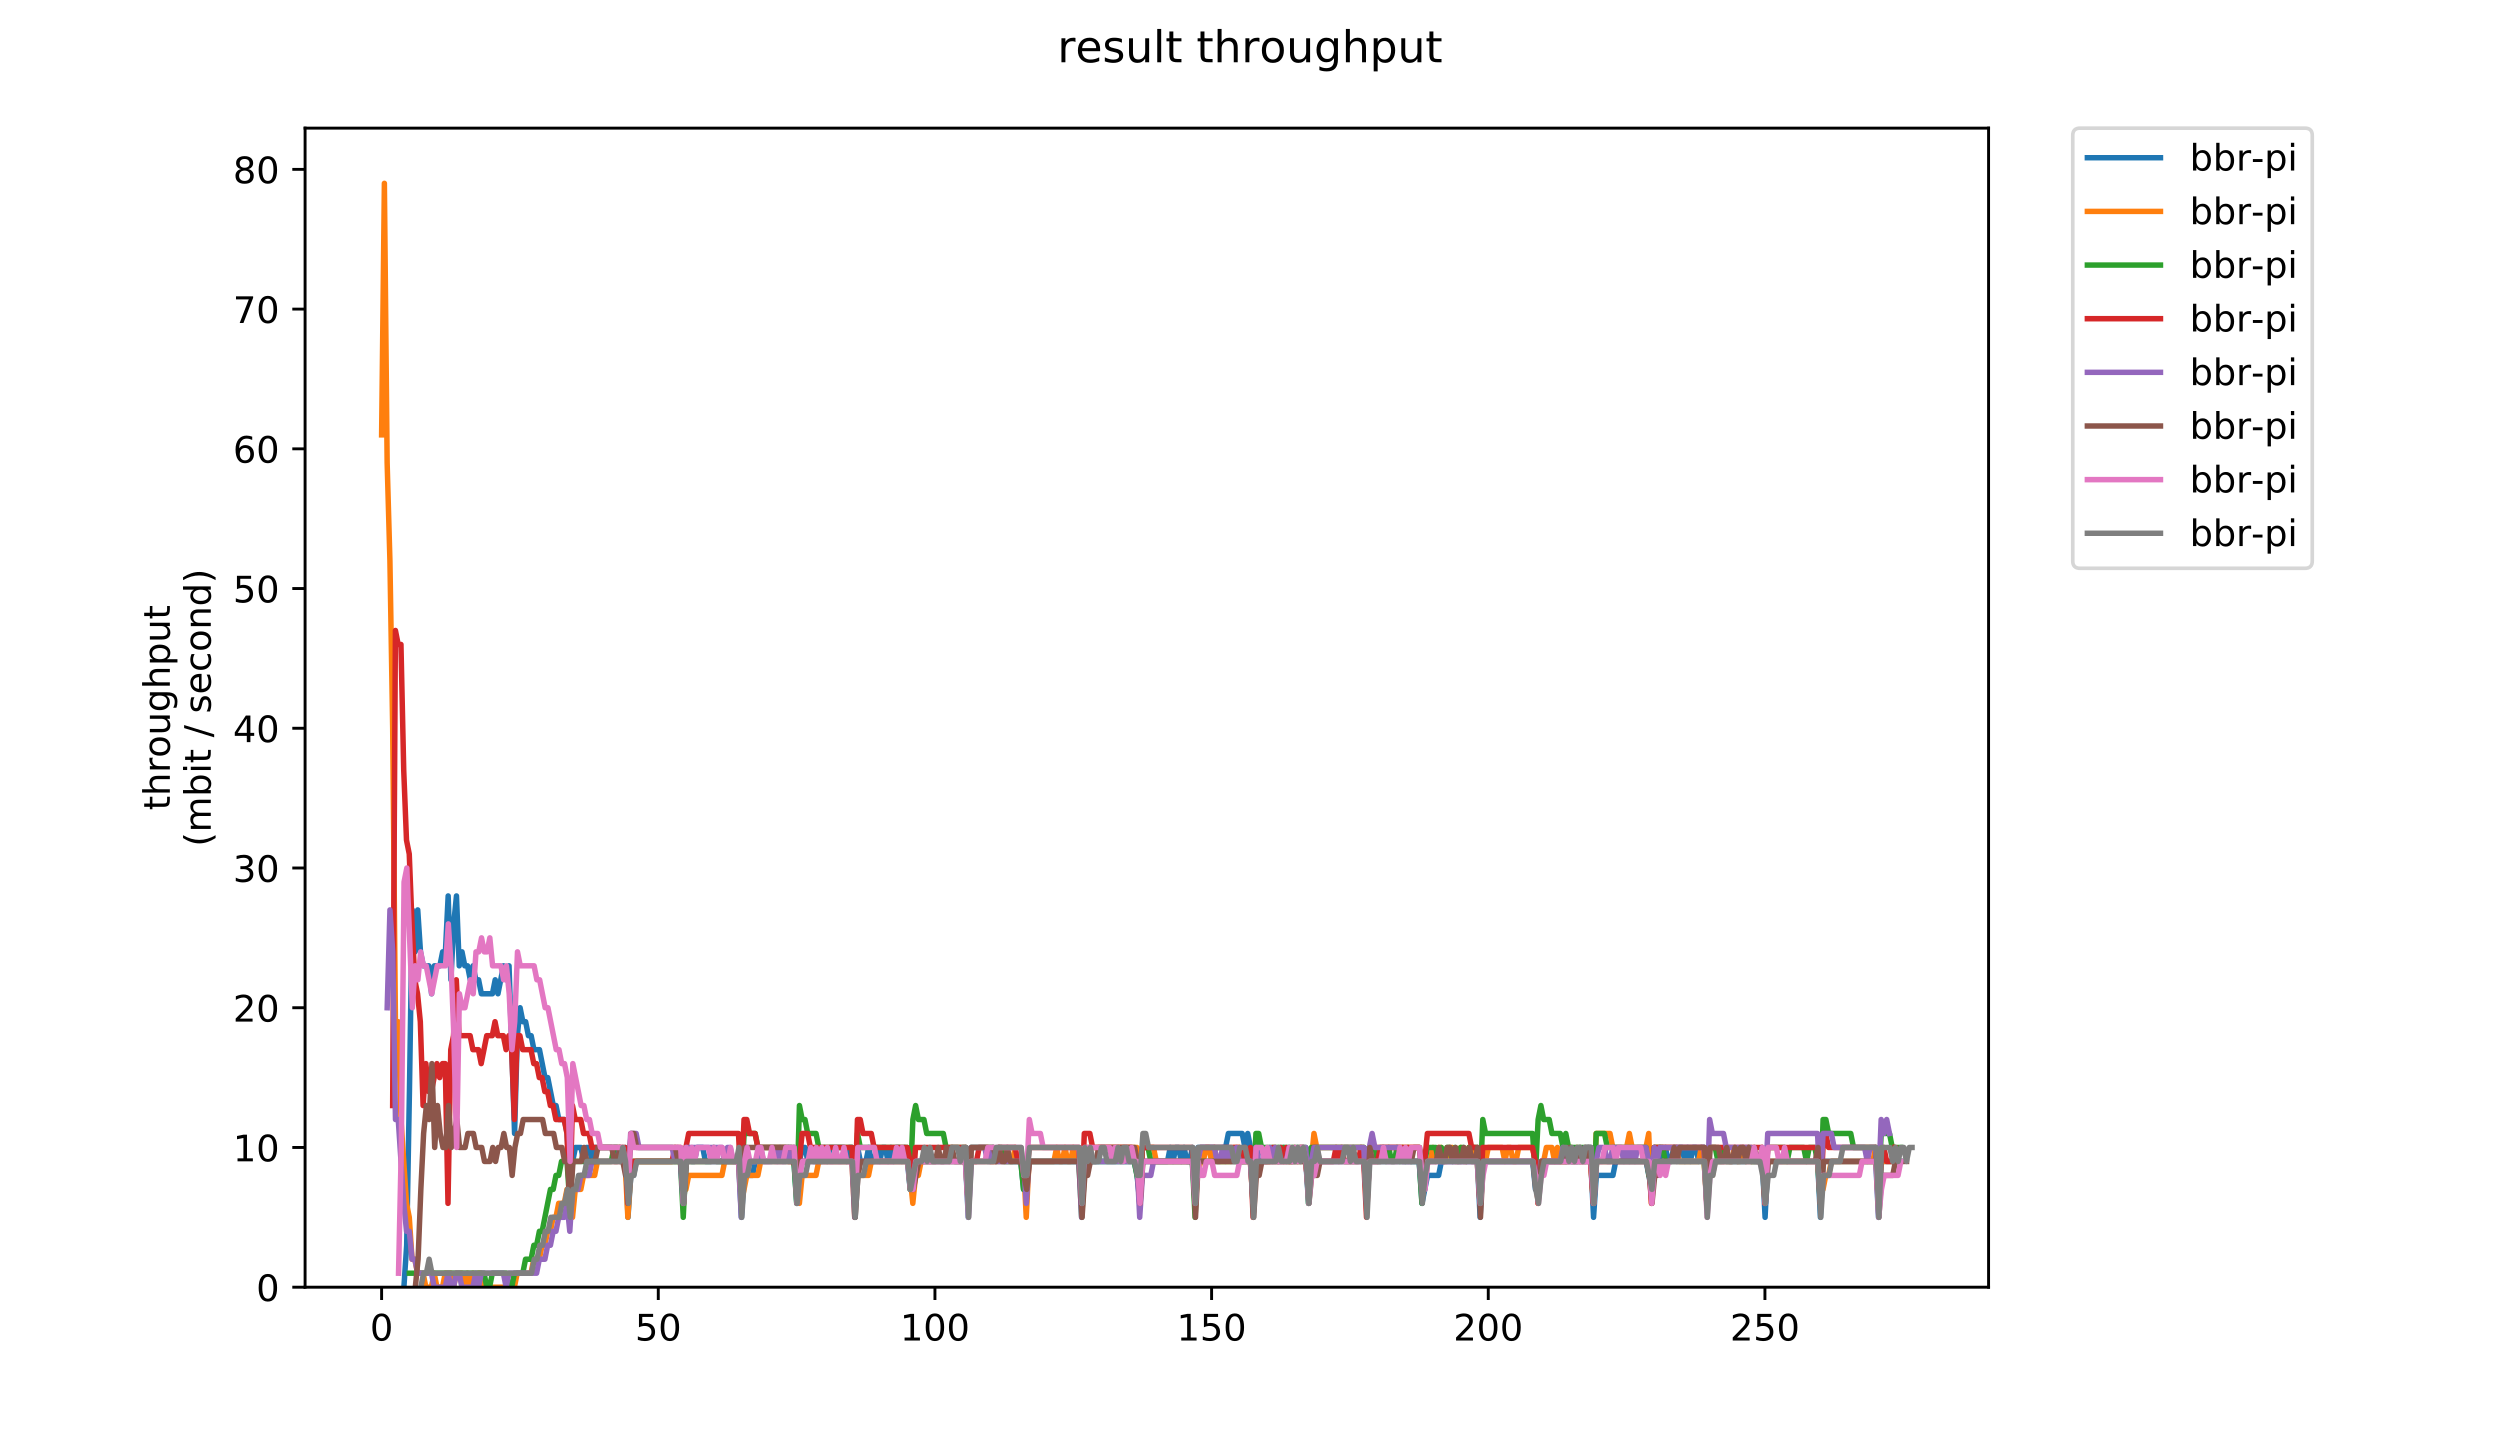 <?xml version="1.0" encoding="utf-8" standalone="no"?>
<!DOCTYPE svg PUBLIC "-//W3C//DTD SVG 1.1//EN"
  "http://www.w3.org/Graphics/SVG/1.1/DTD/svg11.dtd">
<!-- Created with matplotlib (https://matplotlib.org/) -->
<svg height="396pt" version="1.1" viewBox="0 0 684 396" width="684pt" xmlns="http://www.w3.org/2000/svg" xmlns:xlink="http://www.w3.org/1999/xlink">
 <defs>
  <style type="text/css">
*{stroke-linecap:butt;stroke-linejoin:round;}
  </style>
 </defs>
 <g id="figure_1">
  <g id="patch_1">
   <path d="M 0 396 
L 684 396 
L 684 0 
L 0 0 
z
" style="fill:#ffffff;"/>
  </g>
  <g id="axes_1">
   <g id="patch_2">
    <path d="M 83.472 352.174 
L 544.074 352.174 
L 544.074 35.062 
L 83.472 35.062 
z
" style="fill:#ffffff;"/>
   </g>
   <g id="matplotlib.axis_1">
    <g id="xtick_1">
     <g id="line2d_1">
      <defs>
       <path d="M 0 0 
L 0 3.5 
" id="mc2a028efb8" style="stroke:#000000;stroke-width:0.8;"/>
      </defs>
      <g>
       <use style="stroke:#000000;stroke-width:0.8;" x="104.409" xlink:href="#mc2a028efb8" y="352.174"/>
      </g>
     </g>
     <g id="text_1">
      <!-- 0 -->
      <defs>
       <path d="M 31.781 66.406 
Q 24.172 66.406 20.328 58.906 
Q 16.5 51.422 16.5 36.375 
Q 16.5 21.391 20.328 13.891 
Q 24.172 6.391 31.781 6.391 
Q 39.453 6.391 43.281 13.891 
Q 47.125 21.391 47.125 36.375 
Q 47.125 51.422 43.281 58.906 
Q 39.453 66.406 31.781 66.406 
z
M 31.781 74.219 
Q 44.047 74.219 50.516 64.516 
Q 56.984 54.828 56.984 36.375 
Q 56.984 17.969 50.516 8.266 
Q 44.047 -1.422 31.781 -1.422 
Q 19.531 -1.422 13.062 8.266 
Q 6.594 17.969 6.594 36.375 
Q 6.594 54.828 13.062 64.516 
Q 19.531 74.219 31.781 74.219 
z
" id="DejaVuSans-48"/>
      </defs>
      <g transform="translate(101.228 366.773)scale(0.1 -0.1)">
       <use xlink:href="#DejaVuSans-48"/>
      </g>
     </g>
    </g>
    <g id="xtick_2">
     <g id="line2d_2">
      <g>
       <use style="stroke:#000000;stroke-width:0.8;" x="180.104" xlink:href="#mc2a028efb8" y="352.174"/>
      </g>
     </g>
     <g id="text_2">
      <!-- 50 -->
      <defs>
       <path d="M 10.797 72.906 
L 49.516 72.906 
L 49.516 64.594 
L 19.828 64.594 
L 19.828 46.734 
Q 21.969 47.469 24.109 47.828 
Q 26.266 48.188 28.422 48.188 
Q 40.625 48.188 47.75 41.5 
Q 54.891 34.812 54.891 23.391 
Q 54.891 11.625 47.562 5.094 
Q 40.234 -1.422 26.906 -1.422 
Q 22.312 -1.422 17.547 -0.641 
Q 12.797 0.141 7.719 1.703 
L 7.719 11.625 
Q 12.109 9.234 16.797 8.062 
Q 21.484 6.891 26.703 6.891 
Q 35.156 6.891 40.078 11.328 
Q 45.016 15.766 45.016 23.391 
Q 45.016 31 40.078 35.438 
Q 35.156 39.891 26.703 39.891 
Q 22.75 39.891 18.812 39.016 
Q 14.891 38.141 10.797 36.281 
z
" id="DejaVuSans-53"/>
      </defs>
      <g transform="translate(173.741 366.773)scale(0.1 -0.1)">
       <use xlink:href="#DejaVuSans-53"/>
       <use x="63.623" xlink:href="#DejaVuSans-48"/>
      </g>
     </g>
    </g>
    <g id="xtick_3">
     <g id="line2d_3">
      <g>
       <use style="stroke:#000000;stroke-width:0.8;" x="255.799" xlink:href="#mc2a028efb8" y="352.174"/>
      </g>
     </g>
     <g id="text_3">
      <!-- 100 -->
      <defs>
       <path d="M 12.406 8.297 
L 28.516 8.297 
L 28.516 63.922 
L 10.984 60.406 
L 10.984 69.391 
L 28.422 72.906 
L 38.281 72.906 
L 38.281 8.297 
L 54.391 8.297 
L 54.391 0 
L 12.406 0 
z
" id="DejaVuSans-49"/>
      </defs>
      <g transform="translate(246.255 366.773)scale(0.1 -0.1)">
       <use xlink:href="#DejaVuSans-49"/>
       <use x="63.623" xlink:href="#DejaVuSans-48"/>
       <use x="127.246" xlink:href="#DejaVuSans-48"/>
      </g>
     </g>
    </g>
    <g id="xtick_4">
     <g id="line2d_4">
      <g>
       <use style="stroke:#000000;stroke-width:0.8;" x="331.494" xlink:href="#mc2a028efb8" y="352.174"/>
      </g>
     </g>
     <g id="text_4">
      <!-- 150 -->
      <g transform="translate(321.95 366.773)scale(0.1 -0.1)">
       <use xlink:href="#DejaVuSans-49"/>
       <use x="63.623" xlink:href="#DejaVuSans-53"/>
       <use x="127.246" xlink:href="#DejaVuSans-48"/>
      </g>
     </g>
    </g>
    <g id="xtick_5">
     <g id="line2d_5">
      <g>
       <use style="stroke:#000000;stroke-width:0.8;" x="407.189" xlink:href="#mc2a028efb8" y="352.174"/>
      </g>
     </g>
     <g id="text_5">
      <!-- 200 -->
      <defs>
       <path d="M 19.188 8.297 
L 53.609 8.297 
L 53.609 0 
L 7.328 0 
L 7.328 8.297 
Q 12.938 14.109 22.625 23.891 
Q 32.328 33.688 34.812 36.531 
Q 39.547 41.844 41.422 45.531 
Q 43.312 49.219 43.312 52.781 
Q 43.312 58.594 39.234 62.25 
Q 35.156 65.922 28.609 65.922 
Q 23.969 65.922 18.812 64.312 
Q 13.672 62.703 7.812 59.422 
L 7.812 69.391 
Q 13.766 71.781 18.938 73 
Q 24.125 74.219 28.422 74.219 
Q 39.75 74.219 46.484 68.547 
Q 53.219 62.891 53.219 53.422 
Q 53.219 48.922 51.531 44.891 
Q 49.859 40.875 45.406 35.406 
Q 44.188 33.984 37.641 27.219 
Q 31.109 20.453 19.188 8.297 
z
" id="DejaVuSans-50"/>
      </defs>
      <g transform="translate(397.645 366.773)scale(0.1 -0.1)">
       <use xlink:href="#DejaVuSans-50"/>
       <use x="63.623" xlink:href="#DejaVuSans-48"/>
       <use x="127.246" xlink:href="#DejaVuSans-48"/>
      </g>
     </g>
    </g>
    <g id="xtick_6">
     <g id="line2d_6">
      <g>
       <use style="stroke:#000000;stroke-width:0.8;" x="482.884" xlink:href="#mc2a028efb8" y="352.174"/>
      </g>
     </g>
     <g id="text_6">
      <!-- 250 -->
      <g transform="translate(473.341 366.773)scale(0.1 -0.1)">
       <use xlink:href="#DejaVuSans-50"/>
       <use x="63.623" xlink:href="#DejaVuSans-53"/>
       <use x="127.246" xlink:href="#DejaVuSans-48"/>
      </g>
     </g>
    </g>
   </g>
   <g id="matplotlib.axis_2">
    <g id="ytick_1">
     <g id="line2d_7">
      <defs>
       <path d="M 0 0 
L -3.5 0 
" id="m8e5864ce12" style="stroke:#000000;stroke-width:0.8;"/>
      </defs>
      <g>
       <use style="stroke:#000000;stroke-width:0.8;" x="83.472" xlink:href="#m8e5864ce12" y="352.174"/>
      </g>
     </g>
     <g id="text_7">
      <!-- 0 -->
      <g transform="translate(70.11 355.973)scale(0.1 -0.1)">
       <use xlink:href="#DejaVuSans-48"/>
      </g>
     </g>
    </g>
    <g id="ytick_2">
     <g id="line2d_8">
      <g>
       <use style="stroke:#000000;stroke-width:0.8;" x="83.472" xlink:href="#m8e5864ce12" y="313.945"/>
      </g>
     </g>
     <g id="text_8">
      <!-- 10 -->
      <g transform="translate(63.747 317.744)scale(0.1 -0.1)">
       <use xlink:href="#DejaVuSans-49"/>
       <use x="63.623" xlink:href="#DejaVuSans-48"/>
      </g>
     </g>
    </g>
    <g id="ytick_3">
     <g id="line2d_9">
      <g>
       <use style="stroke:#000000;stroke-width:0.8;" x="83.472" xlink:href="#m8e5864ce12" y="275.716"/>
      </g>
     </g>
     <g id="text_9">
      <!-- 20 -->
      <g transform="translate(63.747 279.515)scale(0.1 -0.1)">
       <use xlink:href="#DejaVuSans-50"/>
       <use x="63.623" xlink:href="#DejaVuSans-48"/>
      </g>
     </g>
    </g>
    <g id="ytick_4">
     <g id="line2d_10">
      <g>
       <use style="stroke:#000000;stroke-width:0.8;" x="83.472" xlink:href="#m8e5864ce12" y="237.486"/>
      </g>
     </g>
     <g id="text_10">
      <!-- 30 -->
      <defs>
       <path d="M 40.578 39.312 
Q 47.656 37.797 51.625 33 
Q 55.609 28.219 55.609 21.188 
Q 55.609 10.406 48.188 4.484 
Q 40.766 -1.422 27.094 -1.422 
Q 22.516 -1.422 17.656 -0.516 
Q 12.797 0.391 7.625 2.203 
L 7.625 11.719 
Q 11.719 9.328 16.594 8.109 
Q 21.484 6.891 26.812 6.891 
Q 36.078 6.891 40.938 10.547 
Q 45.797 14.203 45.797 21.188 
Q 45.797 27.641 41.281 31.266 
Q 36.766 34.906 28.719 34.906 
L 20.219 34.906 
L 20.219 43.016 
L 29.109 43.016 
Q 36.375 43.016 40.234 45.922 
Q 44.094 48.828 44.094 54.297 
Q 44.094 59.906 40.109 62.906 
Q 36.141 65.922 28.719 65.922 
Q 24.656 65.922 20.016 65.031 
Q 15.375 64.156 9.812 62.312 
L 9.812 71.094 
Q 15.438 72.656 20.344 73.438 
Q 25.25 74.219 29.594 74.219 
Q 40.828 74.219 47.359 69.109 
Q 53.906 64.016 53.906 55.328 
Q 53.906 49.266 50.438 45.094 
Q 46.969 40.922 40.578 39.312 
z
" id="DejaVuSans-51"/>
      </defs>
      <g transform="translate(63.747 241.286)scale(0.1 -0.1)">
       <use xlink:href="#DejaVuSans-51"/>
       <use x="63.623" xlink:href="#DejaVuSans-48"/>
      </g>
     </g>
    </g>
    <g id="ytick_5">
     <g id="line2d_11">
      <g>
       <use style="stroke:#000000;stroke-width:0.8;" x="83.472" xlink:href="#m8e5864ce12" y="199.257"/>
      </g>
     </g>
     <g id="text_11">
      <!-- 40 -->
      <defs>
       <path d="M 37.797 64.312 
L 12.891 25.391 
L 37.797 25.391 
z
M 35.203 72.906 
L 47.609 72.906 
L 47.609 25.391 
L 58.016 25.391 
L 58.016 17.188 
L 47.609 17.188 
L 47.609 0 
L 37.797 0 
L 37.797 17.188 
L 4.891 17.188 
L 4.891 26.703 
z
" id="DejaVuSans-52"/>
      </defs>
      <g transform="translate(63.747 203.056)scale(0.1 -0.1)">
       <use xlink:href="#DejaVuSans-52"/>
       <use x="63.623" xlink:href="#DejaVuSans-48"/>
      </g>
     </g>
    </g>
    <g id="ytick_6">
     <g id="line2d_12">
      <g>
       <use style="stroke:#000000;stroke-width:0.8;" x="83.472" xlink:href="#m8e5864ce12" y="161.028"/>
      </g>
     </g>
     <g id="text_12">
      <!-- 50 -->
      <g transform="translate(63.747 164.827)scale(0.1 -0.1)">
       <use xlink:href="#DejaVuSans-53"/>
       <use x="63.623" xlink:href="#DejaVuSans-48"/>
      </g>
     </g>
    </g>
    <g id="ytick_7">
     <g id="line2d_13">
      <g>
       <use style="stroke:#000000;stroke-width:0.8;" x="83.472" xlink:href="#m8e5864ce12" y="122.799"/>
      </g>
     </g>
     <g id="text_13">
      <!-- 60 -->
      <defs>
       <path d="M 33.016 40.375 
Q 26.375 40.375 22.484 35.828 
Q 18.609 31.297 18.609 23.391 
Q 18.609 15.531 22.484 10.953 
Q 26.375 6.391 33.016 6.391 
Q 39.656 6.391 43.531 10.953 
Q 47.406 15.531 47.406 23.391 
Q 47.406 31.297 43.531 35.828 
Q 39.656 40.375 33.016 40.375 
z
M 52.594 71.297 
L 52.594 62.312 
Q 48.875 64.062 45.094 64.984 
Q 41.312 65.922 37.594 65.922 
Q 27.828 65.922 22.672 59.328 
Q 17.531 52.734 16.797 39.406 
Q 19.672 43.656 24.016 45.922 
Q 28.375 48.188 33.594 48.188 
Q 44.578 48.188 50.953 41.516 
Q 57.328 34.859 57.328 23.391 
Q 57.328 12.156 50.688 5.359 
Q 44.047 -1.422 33.016 -1.422 
Q 20.359 -1.422 13.672 8.266 
Q 6.984 17.969 6.984 36.375 
Q 6.984 53.656 15.188 63.938 
Q 23.391 74.219 37.203 74.219 
Q 40.922 74.219 44.703 73.484 
Q 48.484 72.75 52.594 71.297 
z
" id="DejaVuSans-54"/>
      </defs>
      <g transform="translate(63.747 126.598)scale(0.1 -0.1)">
       <use xlink:href="#DejaVuSans-54"/>
       <use x="63.623" xlink:href="#DejaVuSans-48"/>
      </g>
     </g>
    </g>
    <g id="ytick_8">
     <g id="line2d_14">
      <g>
       <use style="stroke:#000000;stroke-width:0.8;" x="83.472" xlink:href="#m8e5864ce12" y="84.569"/>
      </g>
     </g>
     <g id="text_14">
      <!-- 70 -->
      <defs>
       <path d="M 8.203 72.906 
L 55.078 72.906 
L 55.078 68.703 
L 28.609 0 
L 18.312 0 
L 43.219 64.594 
L 8.203 64.594 
z
" id="DejaVuSans-55"/>
      </defs>
      <g transform="translate(63.747 88.369)scale(0.1 -0.1)">
       <use xlink:href="#DejaVuSans-55"/>
       <use x="63.623" xlink:href="#DejaVuSans-48"/>
      </g>
     </g>
    </g>
    <g id="ytick_9">
     <g id="line2d_15">
      <g>
       <use style="stroke:#000000;stroke-width:0.8;" x="83.472" xlink:href="#m8e5864ce12" y="46.34"/>
      </g>
     </g>
     <g id="text_15">
      <!-- 80 -->
      <defs>
       <path d="M 31.781 34.625 
Q 24.75 34.625 20.719 30.859 
Q 16.703 27.094 16.703 20.516 
Q 16.703 13.922 20.719 10.156 
Q 24.75 6.391 31.781 6.391 
Q 38.812 6.391 42.859 10.172 
Q 46.922 13.969 46.922 20.516 
Q 46.922 27.094 42.891 30.859 
Q 38.875 34.625 31.781 34.625 
z
M 21.922 38.812 
Q 15.578 40.375 12.031 44.719 
Q 8.5 49.078 8.5 55.328 
Q 8.5 64.062 14.719 69.141 
Q 20.953 74.219 31.781 74.219 
Q 42.672 74.219 48.875 69.141 
Q 55.078 64.062 55.078 55.328 
Q 55.078 49.078 51.531 44.719 
Q 48 40.375 41.703 38.812 
Q 48.828 37.156 52.797 32.312 
Q 56.781 27.484 56.781 20.516 
Q 56.781 9.906 50.312 4.234 
Q 43.844 -1.422 31.781 -1.422 
Q 19.734 -1.422 13.25 4.234 
Q 6.781 9.906 6.781 20.516 
Q 6.781 27.484 10.781 32.312 
Q 14.797 37.156 21.922 38.812 
z
M 18.312 54.391 
Q 18.312 48.734 21.844 45.562 
Q 25.391 42.391 31.781 42.391 
Q 38.141 42.391 41.719 45.562 
Q 45.312 48.734 45.312 54.391 
Q 45.312 60.062 41.719 63.234 
Q 38.141 66.406 31.781 66.406 
Q 25.391 66.406 21.844 63.234 
Q 18.312 60.062 18.312 54.391 
z
" id="DejaVuSans-56"/>
      </defs>
      <g transform="translate(63.747 50.139)scale(0.1 -0.1)">
       <use xlink:href="#DejaVuSans-56"/>
       <use x="63.623" xlink:href="#DejaVuSans-48"/>
      </g>
     </g>
    </g>
    <g id="text_16">
     <!-- throughput -->
     <defs>
      <path d="M 18.312 70.219 
L 18.312 54.688 
L 36.812 54.688 
L 36.812 47.703 
L 18.312 47.703 
L 18.312 18.016 
Q 18.312 11.328 20.141 9.422 
Q 21.969 7.516 27.594 7.516 
L 36.812 7.516 
L 36.812 0 
L 27.594 0 
Q 17.188 0 13.234 3.875 
Q 9.281 7.766 9.281 18.016 
L 9.281 47.703 
L 2.688 47.703 
L 2.688 54.688 
L 9.281 54.688 
L 9.281 70.219 
z
" id="DejaVuSans-116"/>
      <path d="M 54.891 33.016 
L 54.891 0 
L 45.906 0 
L 45.906 32.719 
Q 45.906 40.484 42.875 44.328 
Q 39.844 48.188 33.797 48.188 
Q 26.516 48.188 22.312 43.547 
Q 18.109 38.922 18.109 30.906 
L 18.109 0 
L 9.078 0 
L 9.078 75.984 
L 18.109 75.984 
L 18.109 46.188 
Q 21.344 51.125 25.703 53.562 
Q 30.078 56 35.797 56 
Q 45.219 56 50.047 50.172 
Q 54.891 44.344 54.891 33.016 
z
" id="DejaVuSans-104"/>
      <path d="M 41.109 46.297 
Q 39.594 47.172 37.812 47.578 
Q 36.031 48 33.891 48 
Q 26.266 48 22.188 43.047 
Q 18.109 38.094 18.109 28.812 
L 18.109 0 
L 9.078 0 
L 9.078 54.688 
L 18.109 54.688 
L 18.109 46.188 
Q 20.953 51.172 25.484 53.578 
Q 30.031 56 36.531 56 
Q 37.453 56 38.578 55.875 
Q 39.703 55.766 41.062 55.516 
z
" id="DejaVuSans-114"/>
      <path d="M 30.609 48.391 
Q 23.391 48.391 19.188 42.75 
Q 14.984 37.109 14.984 27.297 
Q 14.984 17.484 19.156 11.844 
Q 23.344 6.203 30.609 6.203 
Q 37.797 6.203 41.984 11.859 
Q 46.188 17.531 46.188 27.297 
Q 46.188 37.016 41.984 42.703 
Q 37.797 48.391 30.609 48.391 
z
M 30.609 56 
Q 42.328 56 49.016 48.375 
Q 55.719 40.766 55.719 27.297 
Q 55.719 13.875 49.016 6.219 
Q 42.328 -1.422 30.609 -1.422 
Q 18.844 -1.422 12.172 6.219 
Q 5.516 13.875 5.516 27.297 
Q 5.516 40.766 12.172 48.375 
Q 18.844 56 30.609 56 
z
" id="DejaVuSans-111"/>
      <path d="M 8.5 21.578 
L 8.5 54.688 
L 17.484 54.688 
L 17.484 21.922 
Q 17.484 14.156 20.5 10.266 
Q 23.531 6.391 29.594 6.391 
Q 36.859 6.391 41.078 11.031 
Q 45.312 15.672 45.312 23.688 
L 45.312 54.688 
L 54.297 54.688 
L 54.297 0 
L 45.312 0 
L 45.312 8.406 
Q 42.047 3.422 37.719 1 
Q 33.406 -1.422 27.688 -1.422 
Q 18.266 -1.422 13.375 4.438 
Q 8.5 10.297 8.5 21.578 
z
M 31.109 56 
z
" id="DejaVuSans-117"/>
      <path d="M 45.406 27.984 
Q 45.406 37.75 41.375 43.109 
Q 37.359 48.484 30.078 48.484 
Q 22.859 48.484 18.828 43.109 
Q 14.797 37.75 14.797 27.984 
Q 14.797 18.266 18.828 12.891 
Q 22.859 7.516 30.078 7.516 
Q 37.359 7.516 41.375 12.891 
Q 45.406 18.266 45.406 27.984 
z
M 54.391 6.781 
Q 54.391 -7.172 48.188 -13.984 
Q 42 -20.797 29.203 -20.797 
Q 24.469 -20.797 20.266 -20.094 
Q 16.062 -19.391 12.109 -17.922 
L 12.109 -9.188 
Q 16.062 -11.328 19.922 -12.344 
Q 23.781 -13.375 27.781 -13.375 
Q 36.625 -13.375 41.016 -8.766 
Q 45.406 -4.156 45.406 5.172 
L 45.406 9.625 
Q 42.625 4.781 38.281 2.391 
Q 33.938 0 27.875 0 
Q 17.828 0 11.672 7.656 
Q 5.516 15.328 5.516 27.984 
Q 5.516 40.672 11.672 48.328 
Q 17.828 56 27.875 56 
Q 33.938 56 38.281 53.609 
Q 42.625 51.219 45.406 46.391 
L 45.406 54.688 
L 54.391 54.688 
z
" id="DejaVuSans-103"/>
      <path d="M 18.109 8.203 
L 18.109 -20.797 
L 9.078 -20.797 
L 9.078 54.688 
L 18.109 54.688 
L 18.109 46.391 
Q 20.953 51.266 25.266 53.625 
Q 29.594 56 35.594 56 
Q 45.562 56 51.781 48.094 
Q 58.016 40.188 58.016 27.297 
Q 58.016 14.406 51.781 6.484 
Q 45.562 -1.422 35.594 -1.422 
Q 29.594 -1.422 25.266 0.953 
Q 20.953 3.328 18.109 8.203 
z
M 48.688 27.297 
Q 48.688 37.203 44.609 42.844 
Q 40.531 48.484 33.406 48.484 
Q 26.266 48.484 22.188 42.844 
Q 18.109 37.203 18.109 27.297 
Q 18.109 17.391 22.188 11.75 
Q 26.266 6.109 33.406 6.109 
Q 40.531 6.109 44.609 11.75 
Q 48.688 17.391 48.688 27.297 
z
" id="DejaVuSans-112"/>
     </defs>
     <g transform="translate(46.47 221.675)rotate(-90)scale(0.1 -0.1)">
      <use xlink:href="#DejaVuSans-116"/>
      <use x="39.209" xlink:href="#DejaVuSans-104"/>
      <use x="102.588" xlink:href="#DejaVuSans-114"/>
      <use x="143.67" xlink:href="#DejaVuSans-111"/>
      <use x="204.852" xlink:href="#DejaVuSans-117"/>
      <use x="268.23" xlink:href="#DejaVuSans-103"/>
      <use x="331.707" xlink:href="#DejaVuSans-104"/>
      <use x="395.086" xlink:href="#DejaVuSans-112"/>
      <use x="458.562" xlink:href="#DejaVuSans-117"/>
      <use x="521.941" xlink:href="#DejaVuSans-116"/>
     </g>
     <!-- (mbit / second) -->
     <defs>
      <path d="M 31 75.875 
Q 24.469 64.656 21.281 53.656 
Q 18.109 42.672 18.109 31.391 
Q 18.109 20.125 21.312 9.062 
Q 24.516 -2 31 -13.188 
L 23.188 -13.188 
Q 15.875 -1.703 12.234 9.375 
Q 8.594 20.453 8.594 31.391 
Q 8.594 42.281 12.203 53.312 
Q 15.828 64.359 23.188 75.875 
z
" id="DejaVuSans-40"/>
      <path d="M 52 44.188 
Q 55.375 50.25 60.062 53.125 
Q 64.75 56 71.094 56 
Q 79.641 56 84.281 50.016 
Q 88.922 44.047 88.922 33.016 
L 88.922 0 
L 79.891 0 
L 79.891 32.719 
Q 79.891 40.578 77.094 44.375 
Q 74.312 48.188 68.609 48.188 
Q 61.625 48.188 57.562 43.547 
Q 53.516 38.922 53.516 30.906 
L 53.516 0 
L 44.484 0 
L 44.484 32.719 
Q 44.484 40.625 41.703 44.406 
Q 38.922 48.188 33.109 48.188 
Q 26.219 48.188 22.156 43.531 
Q 18.109 38.875 18.109 30.906 
L 18.109 0 
L 9.078 0 
L 9.078 54.688 
L 18.109 54.688 
L 18.109 46.188 
Q 21.188 51.219 25.484 53.609 
Q 29.781 56 35.688 56 
Q 41.656 56 45.828 52.969 
Q 50 49.953 52 44.188 
z
" id="DejaVuSans-109"/>
      <path d="M 48.688 27.297 
Q 48.688 37.203 44.609 42.844 
Q 40.531 48.484 33.406 48.484 
Q 26.266 48.484 22.188 42.844 
Q 18.109 37.203 18.109 27.297 
Q 18.109 17.391 22.188 11.75 
Q 26.266 6.109 33.406 6.109 
Q 40.531 6.109 44.609 11.75 
Q 48.688 17.391 48.688 27.297 
z
M 18.109 46.391 
Q 20.953 51.266 25.266 53.625 
Q 29.594 56 35.594 56 
Q 45.562 56 51.781 48.094 
Q 58.016 40.188 58.016 27.297 
Q 58.016 14.406 51.781 6.484 
Q 45.562 -1.422 35.594 -1.422 
Q 29.594 -1.422 25.266 0.953 
Q 20.953 3.328 18.109 8.203 
L 18.109 0 
L 9.078 0 
L 9.078 75.984 
L 18.109 75.984 
z
" id="DejaVuSans-98"/>
      <path d="M 9.422 54.688 
L 18.406 54.688 
L 18.406 0 
L 9.422 0 
z
M 9.422 75.984 
L 18.406 75.984 
L 18.406 64.594 
L 9.422 64.594 
z
" id="DejaVuSans-105"/>
      <path id="DejaVuSans-32"/>
      <path d="M 25.391 72.906 
L 33.688 72.906 
L 8.297 -9.281 
L 0 -9.281 
z
" id="DejaVuSans-47"/>
      <path d="M 44.281 53.078 
L 44.281 44.578 
Q 40.484 46.531 36.375 47.5 
Q 32.281 48.484 27.875 48.484 
Q 21.188 48.484 17.844 46.438 
Q 14.5 44.391 14.5 40.281 
Q 14.5 37.156 16.891 35.375 
Q 19.281 33.594 26.516 31.984 
L 29.594 31.297 
Q 39.156 29.25 43.188 25.516 
Q 47.219 21.781 47.219 15.094 
Q 47.219 7.469 41.188 3.016 
Q 35.156 -1.422 24.609 -1.422 
Q 20.219 -1.422 15.453 -0.562 
Q 10.688 0.297 5.422 2 
L 5.422 11.281 
Q 10.406 8.688 15.234 7.391 
Q 20.062 6.109 24.812 6.109 
Q 31.156 6.109 34.562 8.281 
Q 37.984 10.453 37.984 14.406 
Q 37.984 18.062 35.516 20.016 
Q 33.062 21.969 24.703 23.781 
L 21.578 24.516 
Q 13.234 26.266 9.516 29.906 
Q 5.812 33.547 5.812 39.891 
Q 5.812 47.609 11.281 51.797 
Q 16.75 56 26.812 56 
Q 31.781 56 36.172 55.266 
Q 40.578 54.547 44.281 53.078 
z
" id="DejaVuSans-115"/>
      <path d="M 56.203 29.594 
L 56.203 25.203 
L 14.891 25.203 
Q 15.484 15.922 20.484 11.062 
Q 25.484 6.203 34.422 6.203 
Q 39.594 6.203 44.453 7.469 
Q 49.312 8.734 54.109 11.281 
L 54.109 2.781 
Q 49.266 0.734 44.188 -0.344 
Q 39.109 -1.422 33.891 -1.422 
Q 20.797 -1.422 13.156 6.188 
Q 5.516 13.812 5.516 26.812 
Q 5.516 40.234 12.766 48.109 
Q 20.016 56 32.328 56 
Q 43.359 56 49.781 48.891 
Q 56.203 41.797 56.203 29.594 
z
M 47.219 32.234 
Q 47.125 39.594 43.094 43.984 
Q 39.062 48.391 32.422 48.391 
Q 24.906 48.391 20.391 44.141 
Q 15.875 39.891 15.188 32.172 
z
" id="DejaVuSans-101"/>
      <path d="M 48.781 52.594 
L 48.781 44.188 
Q 44.969 46.297 41.141 47.344 
Q 37.312 48.391 33.406 48.391 
Q 24.656 48.391 19.812 42.844 
Q 14.984 37.312 14.984 27.297 
Q 14.984 17.281 19.812 11.734 
Q 24.656 6.203 33.406 6.203 
Q 37.312 6.203 41.141 7.25 
Q 44.969 8.297 48.781 10.406 
L 48.781 2.094 
Q 45.016 0.344 40.984 -0.531 
Q 36.969 -1.422 32.422 -1.422 
Q 20.062 -1.422 12.781 6.344 
Q 5.516 14.109 5.516 27.297 
Q 5.516 40.672 12.859 48.328 
Q 20.219 56 33.016 56 
Q 37.156 56 41.109 55.141 
Q 45.062 54.297 48.781 52.594 
z
" id="DejaVuSans-99"/>
      <path d="M 54.891 33.016 
L 54.891 0 
L 45.906 0 
L 45.906 32.719 
Q 45.906 40.484 42.875 44.328 
Q 39.844 48.188 33.797 48.188 
Q 26.516 48.188 22.312 43.547 
Q 18.109 38.922 18.109 30.906 
L 18.109 0 
L 9.078 0 
L 9.078 54.688 
L 18.109 54.688 
L 18.109 46.188 
Q 21.344 51.125 25.703 53.562 
Q 30.078 56 35.797 56 
Q 45.219 56 50.047 50.172 
Q 54.891 44.344 54.891 33.016 
z
" id="DejaVuSans-110"/>
      <path d="M 45.406 46.391 
L 45.406 75.984 
L 54.391 75.984 
L 54.391 0 
L 45.406 0 
L 45.406 8.203 
Q 42.578 3.328 38.25 0.953 
Q 33.938 -1.422 27.875 -1.422 
Q 17.969 -1.422 11.734 6.484 
Q 5.516 14.406 5.516 27.297 
Q 5.516 40.188 11.734 48.094 
Q 17.969 56 27.875 56 
Q 33.938 56 38.25 53.625 
Q 42.578 51.266 45.406 46.391 
z
M 14.797 27.297 
Q 14.797 17.391 18.875 11.75 
Q 22.953 6.109 30.078 6.109 
Q 37.203 6.109 41.297 11.75 
Q 45.406 17.391 45.406 27.297 
Q 45.406 37.203 41.297 42.844 
Q 37.203 48.484 30.078 48.484 
Q 22.953 48.484 18.875 42.844 
Q 14.797 37.203 14.797 27.297 
z
" id="DejaVuSans-100"/>
      <path d="M 8.016 75.875 
L 15.828 75.875 
Q 23.141 64.359 26.781 53.312 
Q 30.422 42.281 30.422 31.391 
Q 30.422 20.453 26.781 9.375 
Q 23.141 -1.703 15.828 -13.188 
L 8.016 -13.188 
Q 14.5 -2 17.703 9.062 
Q 20.906 20.125 20.906 31.391 
Q 20.906 42.672 17.703 53.656 
Q 14.5 64.656 8.016 75.875 
z
" id="DejaVuSans-41"/>
     </defs>
     <g transform="translate(57.668 231.609)rotate(-90)scale(0.1 -0.1)">
      <use xlink:href="#DejaVuSans-40"/>
      <use x="39.014" xlink:href="#DejaVuSans-109"/>
      <use x="136.426" xlink:href="#DejaVuSans-98"/>
      <use x="199.902" xlink:href="#DejaVuSans-105"/>
      <use x="227.686" xlink:href="#DejaVuSans-116"/>
      <use x="266.895" xlink:href="#DejaVuSans-32"/>
      <use x="298.682" xlink:href="#DejaVuSans-47"/>
      <use x="332.373" xlink:href="#DejaVuSans-32"/>
      <use x="364.16" xlink:href="#DejaVuSans-115"/>
      <use x="416.26" xlink:href="#DejaVuSans-101"/>
      <use x="477.783" xlink:href="#DejaVuSans-99"/>
      <use x="532.764" xlink:href="#DejaVuSans-111"/>
      <use x="593.945" xlink:href="#DejaVuSans-110"/>
      <use x="657.324" xlink:href="#DejaVuSans-100"/>
      <use x="720.801" xlink:href="#DejaVuSans-41"/>
     </g>
    </g>
   </g>
   <g id="line2d_16">
    <path clip-path="url(#pd09df77707)" d="M 110.507 352.174 
L 111.264 340.705 
L 112.021 298.653 
L 112.778 248.955 
L 113.535 260.424 
L 114.292 248.955 
L 115.048 260.424 
L 115.805 264.247 
L 117.319 264.247 
L 118.076 271.893 
L 118.833 264.247 
L 120.347 264.247 
L 121.104 260.424 
L 121.861 260.424 
L 122.618 245.132 
L 123.375 268.07 
L 124.132 252.778 
L 124.889 245.132 
L 125.646 264.247 
L 126.403 260.424 
L 127.16 264.247 
L 127.917 264.247 
L 128.674 268.07 
L 129.431 264.247 
L 130.188 268.07 
L 130.944 268.07 
L 131.701 271.893 
L 134.729 271.893 
L 135.486 268.07 
L 136.243 271.893 
L 137.757 264.247 
L 138.514 268.07 
L 139.271 264.247 
L 140.785 310.122 
L 141.542 283.362 
L 142.299 275.716 
L 143.056 279.539 
L 143.813 279.539 
L 144.57 283.362 
L 145.327 283.362 
L 146.083 287.184 
L 147.597 287.184 
L 149.111 294.83 
L 149.868 294.83 
L 151.382 302.476 
L 152.139 302.476 
L 152.896 306.299 
L 154.41 306.299 
L 155.167 310.122 
L 155.924 325.414 
L 156.681 317.768 
L 157.438 313.945 
L 158.952 313.945 
L 159.709 317.768 
L 160.466 313.945 
L 161.222 313.945 
L 161.979 317.768 
L 162.736 313.945 
L 168.792 313.945 
L 169.549 317.768 
L 170.306 317.768 
L 171.063 313.945 
L 171.82 333.06 
L 172.577 321.591 
L 173.334 321.591 
L 174.091 317.768 
L 186.202 317.768 
L 186.959 329.237 
L 187.716 317.768 
L 188.473 313.945 
L 189.23 317.768 
L 189.987 317.768 
L 190.744 313.945 
L 192.257 313.945 
L 193.014 317.768 
L 202.098 317.768 
L 202.855 333.06 
L 203.612 321.591 
L 205.883 321.591 
L 206.64 317.768 
L 217.237 317.768 
L 217.994 329.237 
L 218.751 317.768 
L 219.508 313.945 
L 220.265 313.945 
L 221.022 317.768 
L 221.779 313.945 
L 222.536 317.768 
L 223.292 317.768 
L 224.049 313.945 
L 224.806 317.768 
L 225.563 313.945 
L 226.32 317.768 
L 227.077 313.945 
L 230.862 313.945 
L 231.619 317.768 
L 232.376 313.945 
L 233.133 313.945 
L 233.89 333.06 
L 234.647 313.945 
L 235.404 317.768 
L 236.918 317.768 
L 237.675 313.945 
L 238.432 317.768 
L 239.188 317.768 
L 239.945 313.945 
L 240.702 317.768 
L 241.459 313.945 
L 242.216 313.945 
L 242.973 317.768 
L 243.73 313.945 
L 244.487 317.768 
L 245.244 313.945 
L 246.001 313.945 
L 246.758 317.768 
L 247.515 313.945 
L 248.272 317.768 
L 249.029 325.414 
L 250.543 317.768 
L 264.168 317.768 
L 264.925 333.06 
L 265.682 317.768 
L 279.307 317.768 
L 280.064 325.414 
L 280.821 325.414 
L 281.578 317.768 
L 295.203 317.768 
L 295.96 329.237 
L 296.717 317.768 
L 310.342 317.768 
L 311.099 321.591 
L 311.856 329.237 
L 312.613 317.768 
L 319.425 317.768 
L 320.182 313.945 
L 320.939 317.768 
L 321.696 313.945 
L 322.453 313.945 
L 323.21 317.768 
L 323.967 313.945 
L 324.724 317.768 
L 325.481 317.768 
L 326.238 313.945 
L 326.995 329.237 
L 327.752 313.945 
L 335.321 313.945 
L 336.078 310.122 
L 339.863 310.122 
L 340.62 313.945 
L 341.377 310.122 
L 342.134 313.945 
L 342.891 329.237 
L 343.648 317.768 
L 344.405 313.945 
L 345.162 313.945 
L 345.919 317.768 
L 350.46 317.768 
L 351.217 313.945 
L 351.974 317.768 
L 357.273 317.768 
L 358.03 329.237 
L 358.787 317.768 
L 373.169 317.768 
L 373.926 329.237 
L 374.683 317.768 
L 388.308 317.768 
L 389.065 329.237 
L 390.579 321.591 
L 393.606 321.591 
L 394.363 317.768 
L 404.204 317.768 
L 404.961 333.06 
L 405.718 317.768 
L 419.343 317.768 
L 420.1 325.414 
L 420.857 325.414 
L 421.614 317.768 
L 435.239 317.768 
L 435.996 333.06 
L 436.753 321.591 
L 441.294 321.591 
L 442.051 317.768 
L 450.378 317.768 
L 451.892 325.414 
L 452.649 313.945 
L 453.406 317.768 
L 454.163 313.945 
L 454.92 317.768 
L 455.676 313.945 
L 456.433 317.768 
L 457.19 317.768 
L 457.947 313.945 
L 460.218 313.945 
L 460.975 317.768 
L 461.732 313.945 
L 462.489 317.768 
L 463.246 313.945 
L 464.003 313.945 
L 464.76 317.768 
L 465.517 313.945 
L 466.274 313.945 
L 467.031 329.237 
L 467.788 317.768 
L 482.17 317.768 
L 482.927 333.06 
L 483.684 317.768 
L 497.309 317.768 
L 498.066 333.06 
L 498.823 317.768 
L 513.205 317.768 
L 513.962 333.06 
L 514.719 317.768 
L 520.017 317.768 
L 520.017 317.768 
" style="fill:none;stroke:#1f77b4;stroke-linecap:square;stroke-width:1.5;"/>
   </g>
   <g id="line2d_17">
    <path clip-path="url(#pd09df77707)" d="M 104.409 118.976 
L 105.166 50.163 
L 105.923 126.622 
L 106.68 153.382 
L 107.437 199.257 
L 108.194 279.539 
L 108.95 279.539 
L 109.707 306.299 
L 111.221 329.237 
L 111.978 333.06 
L 112.735 344.528 
L 113.492 344.528 
L 114.249 348.351 
L 115.763 348.351 
L 116.52 352.174 
L 118.034 352.174 
L 118.791 348.351 
L 119.548 352.174 
L 121.062 352.174 
L 121.819 348.351 
L 123.333 348.351 
L 124.09 352.174 
L 124.846 348.351 
L 126.36 348.351 
L 127.117 352.174 
L 127.874 348.351 
L 128.631 352.174 
L 129.388 348.351 
L 130.145 352.174 
L 130.902 348.351 
L 131.659 348.351 
L 132.416 352.174 
L 140.742 352.174 
L 141.499 348.351 
L 145.284 348.351 
L 146.041 344.528 
L 147.555 344.528 
L 148.312 340.705 
L 149.069 340.705 
L 149.826 336.882 
L 150.583 336.882 
L 151.34 333.06 
L 152.097 333.06 
L 152.854 329.237 
L 154.368 329.237 
L 155.125 325.414 
L 156.638 333.06 
L 157.395 325.414 
L 158.909 325.414 
L 159.666 321.591 
L 162.694 321.591 
L 163.451 317.768 
L 171.02 317.768 
L 171.777 333.06 
L 172.534 321.591 
L 173.291 317.768 
L 186.159 317.768 
L 186.916 325.414 
L 187.673 325.414 
L 188.43 321.591 
L 197.514 321.591 
L 198.271 317.768 
L 202.055 317.768 
L 202.812 329.237 
L 204.326 321.591 
L 207.354 321.591 
L 208.111 317.768 
L 217.194 317.768 
L 217.951 321.591 
L 218.708 329.237 
L 219.465 321.591 
L 223.25 321.591 
L 224.007 317.768 
L 233.09 317.768 
L 233.847 333.06 
L 234.604 321.591 
L 237.632 321.591 
L 238.389 317.768 
L 248.229 317.768 
L 248.986 321.591 
L 249.743 329.237 
L 250.5 321.591 
L 251.257 321.591 
L 252.014 317.768 
L 264.125 317.768 
L 264.882 329.237 
L 265.639 317.768 
L 276.994 317.768 
L 277.751 313.945 
L 278.508 317.768 
L 280.021 317.768 
L 280.778 333.06 
L 281.535 317.768 
L 288.348 317.768 
L 289.105 313.945 
L 289.862 317.768 
L 290.619 317.768 
L 291.376 313.945 
L 292.133 317.768 
L 292.89 317.768 
L 293.647 313.945 
L 294.404 317.768 
L 295.16 317.768 
L 295.917 329.237 
L 296.674 313.945 
L 311.056 313.945 
L 311.813 329.237 
L 312.57 313.945 
L 315.598 313.945 
L 316.355 317.768 
L 326.195 317.768 
L 326.952 325.414 
L 328.466 317.768 
L 329.223 317.768 
L 329.98 313.945 
L 330.737 313.945 
L 331.494 317.768 
L 332.251 313.945 
L 333.008 317.768 
L 336.793 317.768 
L 337.55 313.945 
L 339.064 313.945 
L 339.821 317.768 
L 342.091 317.768 
L 342.848 329.237 
L 343.605 317.768 
L 357.23 317.768 
L 357.987 325.414 
L 359.501 310.122 
L 360.258 313.945 
L 373.126 313.945 
L 373.883 329.237 
L 374.64 313.945 
L 388.265 313.945 
L 389.022 317.768 
L 389.779 325.414 
L 390.536 317.768 
L 391.293 317.768 
L 392.05 313.945 
L 392.807 317.768 
L 393.564 313.945 
L 394.321 313.945 
L 395.078 317.768 
L 395.835 317.768 
L 396.592 313.945 
L 397.349 313.945 
L 398.106 317.768 
L 398.863 317.768 
L 399.62 313.945 
L 400.377 317.768 
L 401.134 317.768 
L 401.891 313.945 
L 402.648 317.768 
L 403.404 313.945 
L 404.161 317.768 
L 404.918 329.237 
L 405.675 313.945 
L 406.432 317.768 
L 407.189 313.945 
L 410.974 313.945 
L 411.731 317.768 
L 412.488 313.945 
L 413.245 313.945 
L 414.002 317.768 
L 414.759 317.768 
L 415.516 313.945 
L 419.3 313.945 
L 420.057 317.768 
L 420.814 329.237 
L 421.571 317.768 
L 422.328 317.768 
L 423.085 313.945 
L 424.599 313.945 
L 425.356 317.768 
L 426.113 313.945 
L 426.87 317.768 
L 429.141 317.768 
L 429.898 313.945 
L 430.655 317.768 
L 431.412 313.945 
L 432.169 317.768 
L 432.926 317.768 
L 433.683 313.945 
L 434.439 317.768 
L 435.196 317.768 
L 435.953 329.237 
L 436.71 310.122 
L 440.495 310.122 
L 441.252 313.945 
L 445.037 313.945 
L 445.794 310.122 
L 446.551 313.945 
L 450.335 313.945 
L 451.092 310.122 
L 451.849 329.237 
L 452.606 313.945 
L 458.662 313.945 
L 459.419 317.768 
L 464.717 317.768 
L 465.474 313.945 
L 466.231 317.768 
L 466.988 329.237 
L 467.745 321.591 
L 468.502 321.591 
L 469.259 317.768 
L 473.801 317.768 
L 474.558 313.945 
L 475.315 317.768 
L 476.072 317.768 
L 476.829 313.945 
L 477.586 317.768 
L 481.37 317.768 
L 482.127 313.945 
L 482.884 329.237 
L 483.641 317.768 
L 497.266 317.768 
L 498.023 325.414 
L 498.78 325.414 
L 499.537 321.591 
L 500.294 321.591 
L 501.051 317.768 
L 512.405 317.768 
L 513.162 313.945 
L 513.919 329.237 
L 514.676 317.768 
L 517.704 317.768 
L 517.704 317.768 
" style="fill:none;stroke:#ff7f0e;stroke-linecap:square;stroke-width:1.5;"/>
   </g>
   <g id="line2d_18">
    <path clip-path="url(#pd09df77707)" d="M 111.995 348.351 
L 132.433 348.351 
L 133.19 352.174 
L 133.947 352.174 
L 134.703 348.351 
L 138.488 348.351 
L 139.245 352.174 
L 140.002 352.174 
L 140.759 348.351 
L 143.03 348.351 
L 143.787 344.528 
L 145.301 344.528 
L 146.058 340.705 
L 146.815 340.705 
L 147.572 336.882 
L 148.329 336.882 
L 150.599 325.414 
L 151.356 325.414 
L 152.113 321.591 
L 152.87 321.591 
L 153.627 317.768 
L 155.141 317.768 
L 155.898 329.237 
L 156.655 317.768 
L 167.252 317.768 
L 168.009 313.945 
L 169.523 313.945 
L 170.28 317.768 
L 171.037 317.768 
L 171.794 325.414 
L 172.551 317.768 
L 186.176 317.768 
L 186.933 333.06 
L 187.69 317.768 
L 194.503 317.768 
L 195.26 313.945 
L 196.017 317.768 
L 202.072 317.768 
L 202.829 325.414 
L 203.586 310.122 
L 206.614 310.122 
L 207.371 313.945 
L 216.454 313.945 
L 217.211 317.768 
L 217.968 329.237 
L 218.725 302.476 
L 219.482 306.299 
L 220.239 306.299 
L 220.996 310.122 
L 223.267 310.122 
L 224.024 313.945 
L 233.107 313.945 
L 233.864 329.237 
L 234.621 310.122 
L 235.378 313.945 
L 248.246 313.945 
L 249.003 325.414 
L 249.76 306.299 
L 250.517 302.476 
L 251.274 306.299 
L 252.788 306.299 
L 253.545 310.122 
L 258.087 310.122 
L 258.843 313.945 
L 264.142 313.945 
L 264.899 329.237 
L 265.656 313.945 
L 271.712 313.945 
L 272.469 317.768 
L 273.226 313.945 
L 273.982 313.945 
L 274.739 317.768 
L 279.281 317.768 
L 280.038 325.414 
L 281.552 317.768 
L 295.177 317.768 
L 295.934 333.06 
L 296.691 321.591 
L 297.448 317.768 
L 310.316 317.768 
L 311.83 325.414 
L 312.587 313.945 
L 314.101 313.945 
L 314.858 317.768 
L 326.212 317.768 
L 326.969 333.06 
L 327.726 317.768 
L 342.108 317.768 
L 342.865 325.414 
L 343.622 310.122 
L 344.379 310.122 
L 345.136 313.945 
L 357.247 313.945 
L 358.004 329.237 
L 358.761 313.945 
L 373.143 313.945 
L 373.9 329.237 
L 374.657 313.945 
L 376.171 313.945 
L 376.928 317.768 
L 377.685 317.768 
L 378.442 313.945 
L 379.199 317.768 
L 379.956 313.945 
L 380.713 317.768 
L 381.47 317.768 
L 382.226 313.945 
L 382.983 317.768 
L 383.74 313.945 
L 384.497 317.768 
L 385.254 313.945 
L 386.011 317.768 
L 388.282 317.768 
L 389.039 329.237 
L 389.796 317.768 
L 390.553 313.945 
L 392.824 313.945 
L 393.581 317.768 
L 394.338 313.945 
L 395.095 317.768 
L 395.852 313.945 
L 396.609 313.945 
L 397.366 317.768 
L 398.122 313.945 
L 398.879 317.768 
L 399.636 313.945 
L 400.393 313.945 
L 401.15 317.768 
L 401.907 313.945 
L 404.178 313.945 
L 404.935 325.414 
L 405.692 306.299 
L 406.449 310.122 
L 419.317 310.122 
L 420.074 321.591 
L 420.831 306.299 
L 421.588 302.476 
L 422.345 306.299 
L 423.859 306.299 
L 424.616 310.122 
L 426.887 310.122 
L 427.644 313.945 
L 428.401 310.122 
L 429.157 313.945 
L 435.213 313.945 
L 435.97 329.237 
L 436.727 310.122 
L 438.998 310.122 
L 439.755 313.945 
L 450.352 313.945 
L 451.109 321.591 
L 451.866 321.591 
L 452.623 313.945 
L 454.894 313.945 
L 455.651 317.768 
L 466.248 317.768 
L 467.005 329.237 
L 467.762 313.945 
L 469.276 313.945 
L 470.033 317.768 
L 470.79 317.768 
L 471.547 313.945 
L 472.304 317.768 
L 477.602 317.768 
L 478.359 313.945 
L 479.116 317.768 
L 482.144 317.768 
L 482.901 325.414 
L 483.658 313.945 
L 488.2 313.945 
L 488.957 317.768 
L 489.714 313.945 
L 493.498 313.945 
L 494.255 317.768 
L 495.012 313.945 
L 496.526 313.945 
L 497.283 317.768 
L 498.04 329.237 
L 498.797 306.299 
L 499.554 306.299 
L 500.311 310.122 
L 506.366 310.122 
L 507.123 313.945 
L 513.179 313.945 
L 513.936 325.414 
L 514.693 310.122 
L 516.964 310.122 
L 517.721 313.945 
L 519.992 313.945 
L 519.992 313.945 
" style="fill:none;stroke:#2ca02c;stroke-linecap:square;stroke-width:1.5;"/>
   </g>
   <g id="line2d_19">
    <path clip-path="url(#pd09df77707)" d="M 107.431 302.476 
L 108.187 172.497 
L 108.944 176.32 
L 109.701 176.32 
L 110.458 210.726 
L 111.215 229.841 
L 111.972 233.663 
L 112.729 252.778 
L 113.486 268.07 
L 114.243 271.893 
L 115 279.539 
L 115.757 302.476 
L 116.514 291.007 
L 117.271 298.653 
L 118.028 298.653 
L 119.542 291.007 
L 120.299 294.83 
L 121.056 291.007 
L 121.813 291.007 
L 122.57 329.237 
L 123.326 287.184 
L 124.083 283.362 
L 124.84 268.07 
L 125.597 283.362 
L 128.625 283.362 
L 129.382 287.184 
L 130.896 287.184 
L 131.653 291.007 
L 133.167 283.362 
L 134.681 283.362 
L 135.438 279.539 
L 136.195 283.362 
L 137.709 283.362 
L 138.466 287.184 
L 139.222 283.362 
L 139.979 287.184 
L 140.736 306.299 
L 141.493 283.362 
L 142.25 283.362 
L 143.007 287.184 
L 145.278 287.184 
L 146.035 291.007 
L 146.792 291.007 
L 147.549 294.83 
L 148.306 294.83 
L 149.063 298.653 
L 149.82 298.653 
L 150.577 302.476 
L 151.334 302.476 
L 152.091 306.299 
L 154.361 306.299 
L 155.118 310.122 
L 155.875 329.237 
L 156.632 302.476 
L 157.389 306.299 
L 158.903 306.299 
L 159.66 310.122 
L 161.174 310.122 
L 161.931 313.945 
L 171.014 313.945 
L 171.771 329.237 
L 172.528 321.591 
L 173.285 317.768 
L 183.883 317.768 
L 184.64 313.945 
L 186.153 313.945 
L 186.91 325.414 
L 187.667 313.945 
L 188.424 310.122 
L 202.049 310.122 
L 202.806 325.414 
L 203.563 306.299 
L 204.32 306.299 
L 205.077 310.122 
L 206.591 310.122 
L 207.348 313.945 
L 214.918 313.945 
L 215.675 317.768 
L 217.188 317.768 
L 217.945 321.591 
L 218.702 317.768 
L 219.459 310.122 
L 220.973 310.122 
L 221.73 313.945 
L 233.084 313.945 
L 233.841 329.237 
L 234.598 306.299 
L 235.355 306.299 
L 236.112 310.122 
L 238.383 310.122 
L 239.14 313.945 
L 248.223 313.945 
L 248.98 317.768 
L 249.737 325.414 
L 250.494 313.945 
L 264.119 313.945 
L 264.876 329.237 
L 265.633 317.768 
L 267.147 317.768 
L 267.904 313.945 
L 270.175 313.945 
L 270.932 317.768 
L 272.446 317.768 
L 273.203 313.945 
L 277.745 313.945 
L 278.501 317.768 
L 280.015 317.768 
L 280.772 325.414 
L 281.529 313.945 
L 295.154 313.945 
L 295.911 329.237 
L 296.668 310.122 
L 298.182 310.122 
L 298.939 313.945 
L 309.536 313.945 
L 310.293 317.768 
L 311.05 317.768 
L 311.807 329.237 
L 312.564 313.945 
L 326.189 313.945 
L 326.946 325.414 
L 327.703 317.768 
L 328.46 313.945 
L 339.058 313.945 
L 339.815 317.768 
L 340.571 313.945 
L 341.328 317.768 
L 342.085 313.945 
L 342.842 333.06 
L 343.599 317.768 
L 347.384 317.768 
L 348.141 313.945 
L 348.898 313.945 
L 349.655 317.768 
L 350.412 313.945 
L 351.169 317.768 
L 351.926 313.945 
L 352.683 317.768 
L 353.44 317.768 
L 354.197 313.945 
L 354.954 317.768 
L 355.71 313.945 
L 356.467 313.945 
L 357.224 317.768 
L 357.981 325.414 
L 358.738 321.591 
L 359.495 313.945 
L 360.252 313.945 
L 361.009 317.768 
L 364.794 317.768 
L 365.551 313.945 
L 366.308 317.768 
L 367.065 313.945 
L 367.822 317.768 
L 371.606 317.768 
L 372.363 313.945 
L 373.12 317.768 
L 373.877 333.06 
L 374.634 317.768 
L 376.905 317.768 
L 377.662 313.945 
L 388.259 313.945 
L 389.016 317.768 
L 389.773 317.768 
L 390.53 310.122 
L 401.885 310.122 
L 402.641 313.945 
L 404.155 313.945 
L 404.912 329.237 
L 405.669 313.945 
L 419.294 313.945 
L 420.051 317.768 
L 420.808 329.237 
L 421.565 317.768 
L 435.19 317.768 
L 435.947 329.237 
L 436.704 317.768 
L 451.086 317.768 
L 451.843 329.237 
L 452.6 313.945 
L 466.225 313.945 
L 466.982 329.237 
L 467.739 313.945 
L 482.121 313.945 
L 482.878 329.237 
L 483.635 313.945 
L 497.26 313.945 
L 498.017 329.237 
L 498.774 313.945 
L 499.531 310.122 
L 500.288 313.945 
L 513.156 313.945 
L 513.913 329.237 
L 514.67 317.768 
L 515.427 313.945 
L 516.184 317.768 
L 517.698 317.768 
L 518.455 313.945 
L 518.455 313.945 
" style="fill:none;stroke:#d62728;stroke-linecap:square;stroke-width:1.5;"/>
   </g>
   <g id="line2d_20">
    <path clip-path="url(#pd09df77707)" d="M 105.932 275.716 
L 106.689 248.955 
L 107.446 260.424 
L 108.203 306.299 
L 108.96 306.299 
L 110.473 329.237 
L 111.23 336.882 
L 111.987 336.882 
L 112.744 344.528 
L 113.501 344.528 
L 114.258 348.351 
L 118.043 348.351 
L 118.8 352.174 
L 121.828 352.174 
L 122.585 348.351 
L 123.342 352.174 
L 124.099 352.174 
L 124.856 348.351 
L 125.612 348.351 
L 126.369 352.174 
L 129.397 352.174 
L 130.154 348.351 
L 130.911 352.174 
L 131.668 348.351 
L 137.724 348.351 
L 138.481 352.174 
L 139.238 348.351 
L 146.807 348.351 
L 147.564 344.528 
L 149.078 344.528 
L 149.835 340.705 
L 150.592 340.705 
L 151.349 336.882 
L 152.106 336.882 
L 152.863 333.06 
L 154.377 333.06 
L 155.134 329.237 
L 155.891 336.882 
L 156.647 325.414 
L 158.161 325.414 
L 158.918 321.591 
L 161.189 321.591 
L 161.946 317.768 
L 171.03 317.768 
L 171.787 325.414 
L 172.543 310.122 
L 174.057 310.122 
L 174.814 313.945 
L 183.898 313.945 
L 184.655 317.768 
L 185.412 313.945 
L 186.169 317.768 
L 186.926 329.237 
L 187.682 313.945 
L 197.523 313.945 
L 198.28 317.768 
L 199.037 313.945 
L 199.794 313.945 
L 200.551 317.768 
L 202.065 317.768 
L 202.822 333.06 
L 203.578 317.768 
L 207.363 317.768 
L 208.12 313.945 
L 208.877 317.768 
L 211.148 317.768 
L 211.905 313.945 
L 212.662 317.768 
L 213.419 313.945 
L 214.176 317.768 
L 214.933 317.768 
L 215.69 313.945 
L 216.447 317.768 
L 217.204 313.945 
L 217.961 325.414 
L 219.474 317.768 
L 233.1 317.768 
L 233.856 333.06 
L 234.613 317.768 
L 248.239 317.768 
L 249.752 325.414 
L 250.509 317.768 
L 264.135 317.768 
L 264.891 329.237 
L 265.648 313.945 
L 269.433 313.945 
L 270.19 317.768 
L 270.947 317.768 
L 271.704 313.945 
L 272.461 317.768 
L 280.031 317.768 
L 280.787 329.237 
L 281.544 317.768 
L 295.17 317.768 
L 295.926 333.06 
L 296.683 317.768 
L 311.066 317.768 
L 311.822 333.06 
L 312.579 321.591 
L 314.85 321.591 
L 315.607 317.768 
L 326.205 317.768 
L 326.961 329.237 
L 327.718 317.768 
L 328.475 313.945 
L 332.26 313.945 
L 333.017 317.768 
L 333.774 317.768 
L 334.531 313.945 
L 335.288 317.768 
L 336.045 313.945 
L 336.802 317.768 
L 337.559 317.768 
L 338.316 313.945 
L 339.073 317.768 
L 342.101 317.768 
L 342.857 329.237 
L 343.614 313.945 
L 344.371 317.768 
L 346.642 317.768 
L 347.399 313.945 
L 348.156 317.768 
L 348.913 313.945 
L 349.67 317.768 
L 351.941 317.768 
L 352.698 313.945 
L 353.455 317.768 
L 354.212 317.768 
L 354.969 313.945 
L 355.726 317.768 
L 356.483 313.945 
L 357.24 313.945 
L 357.996 325.414 
L 358.753 317.768 
L 359.51 313.945 
L 373.136 313.945 
L 373.892 329.237 
L 374.649 313.945 
L 375.406 310.122 
L 376.163 313.945 
L 382.976 313.945 
L 383.733 317.768 
L 388.275 317.768 
L 389.031 325.414 
L 389.788 325.414 
L 390.545 317.768 
L 404.17 317.768 
L 404.927 329.237 
L 405.684 317.768 
L 419.31 317.768 
L 420.823 325.414 
L 421.58 317.768 
L 426.879 317.768 
L 427.636 313.945 
L 428.393 317.768 
L 432.935 317.768 
L 433.692 313.945 
L 435.205 313.945 
L 435.962 329.237 
L 436.719 317.768 
L 437.476 313.945 
L 438.99 313.945 
L 439.747 317.768 
L 440.504 317.768 
L 441.261 313.945 
L 443.532 313.945 
L 444.289 317.768 
L 445.046 313.945 
L 445.803 317.768 
L 446.56 313.945 
L 447.317 317.768 
L 448.074 313.945 
L 450.345 313.945 
L 451.101 317.768 
L 451.858 325.414 
L 452.615 313.945 
L 453.372 317.768 
L 454.129 313.945 
L 466.24 313.945 
L 466.997 329.237 
L 467.754 306.299 
L 468.511 310.122 
L 471.539 310.122 
L 472.296 313.945 
L 479.109 313.945 
L 479.866 317.768 
L 481.38 317.768 
L 482.136 313.945 
L 482.893 325.414 
L 483.65 310.122 
L 497.275 310.122 
L 498.032 325.414 
L 498.789 310.122 
L 501.06 310.122 
L 501.817 313.945 
L 510.144 313.945 
L 510.901 317.768 
L 511.658 313.945 
L 513.171 313.945 
L 513.928 325.414 
L 514.685 306.299 
L 515.442 310.122 
L 516.199 306.299 
L 516.956 310.122 
L 516.956 310.122 
" style="fill:none;stroke:#9467bd;stroke-linecap:square;stroke-width:1.5;"/>
   </g>
   <g id="line2d_21">
    <path clip-path="url(#pd09df77707)" d="M 113.63 352.174 
L 114.387 344.528 
L 115.144 325.414 
L 115.901 310.122 
L 116.658 302.476 
L 117.415 306.299 
L 118.172 291.007 
L 118.929 313.945 
L 119.686 302.476 
L 120.443 310.122 
L 121.199 313.945 
L 121.956 313.945 
L 122.713 302.476 
L 123.47 313.945 
L 124.984 306.299 
L 125.741 313.945 
L 127.255 313.945 
L 128.012 310.122 
L 129.526 310.122 
L 130.283 313.945 
L 131.797 313.945 
L 132.554 317.768 
L 134.068 317.768 
L 134.825 313.945 
L 135.582 317.768 
L 136.338 313.945 
L 137.095 313.945 
L 137.852 310.122 
L 138.609 313.945 
L 139.366 313.945 
L 140.123 321.591 
L 140.88 313.945 
L 141.637 310.122 
L 142.394 310.122 
L 143.151 306.299 
L 148.45 306.299 
L 149.207 310.122 
L 151.478 310.122 
L 152.234 313.945 
L 153.748 313.945 
L 154.505 317.768 
L 155.262 317.768 
L 156.019 329.237 
L 156.776 317.768 
L 159.047 317.768 
L 159.804 313.945 
L 160.561 317.768 
L 162.832 317.768 
L 163.589 313.945 
L 167.373 313.945 
L 168.13 317.768 
L 168.887 317.768 
L 169.644 313.945 
L 171.158 321.591 
L 171.915 321.591 
L 172.672 310.122 
L 173.429 310.122 
L 174.186 313.945 
L 184.783 313.945 
L 185.54 317.768 
L 186.297 317.768 
L 187.054 329.237 
L 187.811 317.768 
L 202.193 317.768 
L 202.95 329.237 
L 203.707 313.945 
L 217.332 313.945 
L 218.089 329.237 
L 218.846 317.768 
L 233.228 317.768 
L 233.985 333.06 
L 234.742 321.591 
L 235.499 317.768 
L 248.367 317.768 
L 249.124 325.414 
L 249.881 325.414 
L 251.395 317.768 
L 255.937 317.768 
L 256.694 313.945 
L 257.451 317.768 
L 258.208 317.768 
L 258.965 313.945 
L 259.722 317.768 
L 260.478 313.945 
L 261.235 317.768 
L 263.506 317.768 
L 264.263 313.945 
L 265.02 329.237 
L 265.777 313.945 
L 271.833 313.945 
L 272.59 317.768 
L 273.347 313.945 
L 274.104 317.768 
L 274.861 317.768 
L 275.617 313.945 
L 276.374 317.768 
L 279.402 317.768 
L 280.916 325.414 
L 281.673 317.768 
L 295.298 317.768 
L 296.055 333.06 
L 296.812 321.591 
L 297.569 321.591 
L 298.326 317.768 
L 299.84 317.768 
L 300.597 313.945 
L 310.437 313.945 
L 311.194 317.768 
L 311.951 329.237 
L 312.708 317.768 
L 326.333 317.768 
L 327.09 333.06 
L 327.847 317.768 
L 342.229 317.768 
L 342.986 333.06 
L 343.743 321.591 
L 344.5 321.591 
L 345.257 317.768 
L 357.368 317.768 
L 358.125 329.237 
L 358.882 321.591 
L 360.396 321.591 
L 361.153 317.768 
L 373.264 317.768 
L 374.021 329.237 
L 374.778 313.945 
L 375.535 317.768 
L 386.132 317.768 
L 386.889 313.945 
L 388.403 313.945 
L 389.16 325.414 
L 389.917 317.768 
L 392.945 317.768 
L 393.702 313.945 
L 394.459 317.768 
L 395.216 317.768 
L 395.973 313.945 
L 396.73 313.945 
L 397.487 317.768 
L 398.244 313.945 
L 399.001 317.768 
L 399.757 317.768 
L 400.514 313.945 
L 401.271 317.768 
L 402.028 313.945 
L 402.785 317.768 
L 403.542 317.768 
L 404.299 313.945 
L 405.056 333.06 
L 405.813 317.768 
L 419.438 317.768 
L 420.195 325.414 
L 420.952 325.414 
L 421.709 317.768 
L 428.522 317.768 
L 429.279 313.945 
L 430.036 317.768 
L 431.549 317.768 
L 432.306 313.945 
L 433.063 317.768 
L 433.82 317.768 
L 434.577 313.945 
L 435.334 317.768 
L 436.091 329.237 
L 436.848 317.768 
L 450.473 317.768 
L 451.23 321.591 
L 451.987 329.237 
L 452.744 321.591 
L 453.501 321.591 
L 454.258 317.768 
L 457.286 317.768 
L 458.043 313.945 
L 458.8 317.768 
L 459.557 313.945 
L 466.369 313.945 
L 467.126 329.237 
L 467.883 313.945 
L 470.154 313.945 
L 470.911 317.768 
L 471.668 317.768 
L 472.425 313.945 
L 473.182 317.768 
L 473.939 317.768 
L 474.696 313.945 
L 475.453 317.768 
L 476.21 313.945 
L 476.966 313.945 
L 477.723 317.768 
L 478.48 313.945 
L 479.237 317.768 
L 479.994 313.945 
L 480.751 317.768 
L 482.265 317.768 
L 483.022 329.237 
L 483.779 317.768 
L 496.647 317.768 
L 497.404 313.945 
L 498.161 329.237 
L 498.918 317.768 
L 513.3 317.768 
L 514.057 333.06 
L 514.814 321.591 
L 517.842 321.591 
L 518.599 317.768 
L 521.627 317.768 
L 521.627 317.768 
" style="fill:none;stroke:#8c564b;stroke-linecap:square;stroke-width:1.5;"/>
   </g>
   <g id="line2d_22">
    <path clip-path="url(#pd09df77707)" d="M 109.037 348.351 
L 109.794 313.945 
L 110.551 241.309 
L 111.308 237.486 
L 112.822 275.716 
L 113.578 264.247 
L 114.335 268.07 
L 115.092 260.424 
L 115.849 264.247 
L 116.606 264.247 
L 118.12 271.893 
L 119.634 264.247 
L 121.905 264.247 
L 122.662 252.778 
L 123.419 264.247 
L 124.176 283.362 
L 124.933 313.945 
L 125.69 271.893 
L 126.447 275.716 
L 127.204 275.716 
L 128.718 268.07 
L 129.474 271.893 
L 130.231 260.424 
L 130.988 260.424 
L 131.745 256.601 
L 132.502 260.424 
L 133.259 260.424 
L 134.016 256.601 
L 134.773 264.247 
L 137.044 264.247 
L 137.801 268.07 
L 138.558 264.247 
L 139.315 271.893 
L 140.072 287.184 
L 140.829 279.539 
L 141.586 260.424 
L 142.343 264.247 
L 146.127 264.247 
L 146.884 268.07 
L 147.641 268.07 
L 149.155 275.716 
L 149.912 275.716 
L 152.183 287.184 
L 152.94 287.184 
L 153.697 291.007 
L 154.454 291.007 
L 155.211 294.83 
L 155.968 317.768 
L 156.725 291.007 
L 158.996 302.476 
L 159.753 302.476 
L 160.509 306.299 
L 161.266 306.299 
L 162.023 310.122 
L 163.537 310.122 
L 164.294 313.945 
L 170.35 313.945 
L 171.107 317.768 
L 171.864 325.414 
L 172.621 310.122 
L 173.378 313.945 
L 186.246 313.945 
L 187.003 329.237 
L 187.76 313.945 
L 188.517 317.768 
L 189.274 313.945 
L 190.031 317.768 
L 190.787 313.945 
L 193.815 313.945 
L 194.572 317.768 
L 195.329 313.945 
L 196.086 317.768 
L 196.843 313.945 
L 197.6 313.945 
L 198.357 317.768 
L 199.114 317.768 
L 199.871 313.945 
L 200.628 317.768 
L 202.142 317.768 
L 202.899 329.237 
L 203.656 317.768 
L 204.413 313.945 
L 205.17 317.768 
L 206.683 317.768 
L 207.44 313.945 
L 208.197 313.945 
L 208.954 317.768 
L 210.468 317.768 
L 211.225 313.945 
L 211.982 317.768 
L 214.253 317.768 
L 215.01 313.945 
L 217.281 313.945 
L 218.038 329.237 
L 218.795 321.591 
L 219.552 317.768 
L 221.066 317.768 
L 221.822 313.945 
L 222.579 317.768 
L 223.336 313.945 
L 224.093 317.768 
L 224.85 313.945 
L 225.607 317.768 
L 226.364 313.945 
L 227.121 317.768 
L 227.878 317.768 
L 228.635 313.945 
L 229.392 317.768 
L 230.149 317.768 
L 230.906 313.945 
L 231.663 317.768 
L 233.177 317.768 
L 233.934 329.237 
L 234.691 313.945 
L 239.232 313.945 
L 239.989 317.768 
L 244.531 317.768 
L 245.288 313.945 
L 246.045 317.768 
L 246.802 313.945 
L 247.559 317.768 
L 248.316 317.768 
L 249.073 325.414 
L 249.83 325.414 
L 250.587 317.768 
L 264.212 317.768 
L 264.969 333.06 
L 265.726 317.768 
L 269.51 317.768 
L 270.267 313.945 
L 279.351 313.945 
L 280.108 321.591 
L 280.865 321.591 
L 281.622 306.299 
L 282.379 310.122 
L 284.649 310.122 
L 285.406 313.945 
L 295.247 313.945 
L 296.004 329.237 
L 296.761 313.945 
L 303.573 313.945 
L 304.33 317.768 
L 305.087 313.945 
L 305.844 313.945 
L 306.601 317.768 
L 307.358 317.768 
L 308.115 313.945 
L 308.872 317.768 
L 309.629 313.945 
L 310.386 317.768 
L 311.143 317.768 
L 311.9 329.237 
L 312.657 317.768 
L 326.282 317.768 
L 327.039 329.237 
L 327.796 317.768 
L 328.553 321.591 
L 329.31 321.591 
L 330.066 317.768 
L 331.58 317.768 
L 332.337 321.591 
L 338.393 321.591 
L 339.15 317.768 
L 342.178 317.768 
L 342.935 329.237 
L 343.692 313.945 
L 345.206 313.945 
L 345.962 317.768 
L 346.719 313.945 
L 347.476 317.768 
L 352.018 317.768 
L 352.775 313.945 
L 353.532 317.768 
L 354.289 313.945 
L 355.046 317.768 
L 355.803 313.945 
L 356.56 313.945 
L 357.317 317.768 
L 358.074 329.237 
L 358.831 321.591 
L 359.588 321.591 
L 360.345 317.768 
L 373.213 317.768 
L 373.97 329.237 
L 374.727 317.768 
L 377.754 317.768 
L 378.511 313.945 
L 379.268 317.768 
L 382.296 317.768 
L 383.053 313.945 
L 383.81 317.768 
L 384.567 313.945 
L 385.324 317.768 
L 386.081 313.945 
L 388.352 313.945 
L 389.109 321.591 
L 389.866 325.414 
L 390.623 317.768 
L 404.248 317.768 
L 405.005 329.237 
L 405.762 321.591 
L 406.519 317.768 
L 419.387 317.768 
L 420.144 321.591 
L 420.901 329.237 
L 421.658 321.591 
L 422.415 321.591 
L 423.171 317.768 
L 435.283 317.768 
L 436.04 329.237 
L 436.797 317.768 
L 438.311 317.768 
L 439.067 313.945 
L 441.338 313.945 
L 442.095 317.768 
L 442.852 313.945 
L 448.908 313.945 
L 449.665 317.768 
L 451.179 317.768 
L 451.936 329.237 
L 452.693 317.768 
L 453.45 317.768 
L 454.206 321.591 
L 454.963 317.768 
L 455.72 321.591 
L 456.477 317.768 
L 466.318 317.768 
L 467.075 333.06 
L 467.832 321.591 
L 468.589 317.768 
L 479.186 317.768 
L 479.943 313.945 
L 480.7 317.768 
L 481.457 317.768 
L 482.214 313.945 
L 482.971 329.237 
L 483.728 313.945 
L 485.998 313.945 
L 486.755 317.768 
L 487.512 317.768 
L 488.269 313.945 
L 489.026 317.768 
L 497.353 317.768 
L 498.11 329.237 
L 498.867 321.591 
L 508.707 321.591 
L 509.464 317.768 
L 513.249 317.768 
L 514.006 333.06 
L 514.763 325.414 
L 515.52 321.591 
L 519.304 321.591 
L 520.061 317.768 
L 520.061 317.768 
" style="fill:none;stroke:#e377c2;stroke-linecap:square;stroke-width:1.5;"/>
   </g>
   <g id="line2d_23">
    <path clip-path="url(#pd09df77707)" d="M 115.141 352.174 
L 115.898 348.351 
L 116.655 348.351 
L 117.412 344.528 
L 118.169 348.351 
L 145.419 348.351 
L 146.176 344.528 
L 146.933 344.528 
L 147.69 340.705 
L 148.447 340.705 
L 149.204 336.882 
L 149.961 336.882 
L 150.718 333.06 
L 152.988 333.06 
L 153.745 329.237 
L 154.502 329.237 
L 155.259 325.414 
L 156.016 333.06 
L 156.773 325.414 
L 157.53 325.414 
L 158.287 321.591 
L 159.801 321.591 
L 160.558 317.768 
L 169.641 317.768 
L 170.398 313.945 
L 171.155 317.768 
L 171.912 329.237 
L 172.669 321.591 
L 173.426 321.591 
L 174.183 317.768 
L 186.294 317.768 
L 187.051 329.237 
L 187.808 317.768 
L 201.433 317.768 
L 202.19 313.945 
L 202.947 333.06 
L 203.704 321.591 
L 204.461 321.591 
L 205.218 317.768 
L 217.329 317.768 
L 218.086 329.237 
L 218.843 321.591 
L 220.357 321.591 
L 221.114 317.768 
L 233.225 317.768 
L 233.982 333.06 
L 234.739 321.591 
L 236.253 321.591 
L 237.01 317.768 
L 248.364 317.768 
L 249.121 325.414 
L 250.635 317.768 
L 252.149 317.768 
L 252.906 313.945 
L 253.663 317.768 
L 254.42 313.945 
L 255.177 317.768 
L 259.718 317.768 
L 260.475 313.945 
L 261.989 313.945 
L 262.746 317.768 
L 263.503 313.945 
L 264.26 313.945 
L 265.017 333.06 
L 265.774 317.768 
L 271.83 317.768 
L 272.587 313.945 
L 279.399 313.945 
L 280.156 321.591 
L 280.913 321.591 
L 281.67 313.945 
L 295.295 313.945 
L 296.052 329.237 
L 296.809 313.945 
L 297.566 317.768 
L 298.323 313.945 
L 299.08 317.768 
L 300.594 317.768 
L 301.351 313.945 
L 302.108 313.945 
L 302.865 317.768 
L 305.136 317.768 
L 305.893 313.945 
L 306.649 317.768 
L 307.406 313.945 
L 308.163 313.945 
L 308.92 317.768 
L 310.434 317.768 
L 311.191 321.591 
L 311.948 321.591 
L 312.705 310.122 
L 313.462 310.122 
L 314.219 313.945 
L 326.33 313.945 
L 327.087 329.237 
L 327.844 313.945 
L 336.928 313.945 
L 337.684 317.768 
L 338.441 317.768 
L 339.198 313.945 
L 340.712 313.945 
L 341.469 317.768 
L 342.226 317.768 
L 342.983 333.06 
L 343.74 317.768 
L 349.039 317.768 
L 349.796 313.945 
L 350.553 317.768 
L 352.823 317.768 
L 353.58 313.945 
L 354.337 317.768 
L 355.094 313.945 
L 355.851 317.768 
L 356.608 313.945 
L 357.365 317.768 
L 358.122 329.237 
L 358.879 317.768 
L 359.636 317.768 
L 360.393 313.945 
L 361.15 317.768 
L 367.206 317.768 
L 367.962 313.945 
L 368.719 313.945 
L 369.476 317.768 
L 370.233 313.945 
L 370.99 317.768 
L 373.261 317.768 
L 374.018 333.06 
L 374.775 317.768 
L 388.4 317.768 
L 389.157 329.237 
L 389.914 321.591 
L 390.671 317.768 
L 404.296 317.768 
L 405.053 329.237 
L 405.81 317.768 
L 419.435 317.768 
L 420.192 325.414 
L 420.949 329.237 
L 421.706 321.591 
L 422.463 317.768 
L 427.005 317.768 
L 427.762 313.945 
L 428.519 313.945 
L 429.276 317.768 
L 430.032 313.945 
L 430.789 317.768 
L 431.546 313.945 
L 432.303 313.945 
L 433.06 317.768 
L 433.817 313.945 
L 435.331 313.945 
L 436.088 329.237 
L 436.845 317.768 
L 450.47 317.768 
L 451.984 325.414 
L 452.741 317.768 
L 466.366 317.768 
L 467.123 333.06 
L 467.88 321.591 
L 468.637 321.591 
L 469.394 317.768 
L 481.505 317.768 
L 482.262 321.591 
L 483.019 329.237 
L 483.776 321.591 
L 485.29 321.591 
L 486.047 317.768 
L 497.401 317.768 
L 498.158 333.06 
L 498.915 321.591 
L 500.429 321.591 
L 501.186 317.768 
L 503.457 317.768 
L 504.214 313.945 
L 513.297 313.945 
L 514.054 333.06 
L 514.811 313.945 
L 517.082 313.945 
L 517.839 317.768 
L 518.596 313.945 
L 519.353 317.768 
L 520.11 313.945 
L 520.867 313.945 
L 521.624 317.768 
L 522.381 313.945 
L 523.137 313.945 
L 523.137 313.945 
" style="fill:none;stroke:#7f7f7f;stroke-linecap:square;stroke-width:1.5;"/>
   </g>
   <g id="patch_3">
    <path d="M 83.472 352.174 
L 83.472 35.062 
" style="fill:none;stroke:#000000;stroke-linecap:square;stroke-linejoin:miter;stroke-width:0.8;"/>
   </g>
   <g id="patch_4">
    <path d="M 544.074 352.174 
L 544.074 35.062 
" style="fill:none;stroke:#000000;stroke-linecap:square;stroke-linejoin:miter;stroke-width:0.8;"/>
   </g>
   <g id="patch_5">
    <path d="M 83.472 352.174 
L 544.074 352.174 
" style="fill:none;stroke:#000000;stroke-linecap:square;stroke-linejoin:miter;stroke-width:0.8;"/>
   </g>
   <g id="patch_6">
    <path d="M 83.472 35.062 
L 544.074 35.062 
" style="fill:none;stroke:#000000;stroke-linecap:square;stroke-linejoin:miter;stroke-width:0.8;"/>
   </g>
   <g id="legend_1">
    <g id="patch_7">
     <path d="M 569.104 155.488 
L 630.637 155.488 
Q 632.637 155.488 632.637 153.488 
L 632.637 37.062 
Q 632.637 35.062 630.637 35.062 
L 569.104 35.062 
Q 567.104 35.062 567.104 37.062 
L 567.104 153.488 
Q 567.104 155.488 569.104 155.488 
z
" style="fill:#ffffff;opacity:0.8;stroke:#cccccc;stroke-linejoin:miter;"/>
    </g>
    <g id="line2d_24">
     <path d="M 571.104 43.161 
L 591.104 43.161 
" style="fill:none;stroke:#1f77b4;stroke-linecap:square;stroke-width:1.5;"/>
    </g>
    <g id="line2d_25"/>
    <g id="text_17">
     <!-- bbr-pi -->
     <defs>
      <path d="M 4.891 31.391 
L 31.203 31.391 
L 31.203 23.391 
L 4.891 23.391 
z
" id="DejaVuSans-45"/>
     </defs>
     <g transform="translate(599.104 46.661)scale(0.1 -0.1)">
      <use xlink:href="#DejaVuSans-98"/>
      <use x="63.477" xlink:href="#DejaVuSans-98"/>
      <use x="126.953" xlink:href="#DejaVuSans-114"/>
      <use x="167.973" xlink:href="#DejaVuSans-45"/>
      <use x="204.057" xlink:href="#DejaVuSans-112"/>
      <use x="267.533" xlink:href="#DejaVuSans-105"/>
     </g>
    </g>
    <g id="line2d_26">
     <path d="M 571.104 57.839 
L 591.104 57.839 
" style="fill:none;stroke:#ff7f0e;stroke-linecap:square;stroke-width:1.5;"/>
    </g>
    <g id="line2d_27"/>
    <g id="text_18">
     <!-- bbr-pi -->
     <g transform="translate(599.104 61.339)scale(0.1 -0.1)">
      <use xlink:href="#DejaVuSans-98"/>
      <use x="63.477" xlink:href="#DejaVuSans-98"/>
      <use x="126.953" xlink:href="#DejaVuSans-114"/>
      <use x="167.973" xlink:href="#DejaVuSans-45"/>
      <use x="204.057" xlink:href="#DejaVuSans-112"/>
      <use x="267.533" xlink:href="#DejaVuSans-105"/>
     </g>
    </g>
    <g id="line2d_28">
     <path d="M 571.104 72.517 
L 591.104 72.517 
" style="fill:none;stroke:#2ca02c;stroke-linecap:square;stroke-width:1.5;"/>
    </g>
    <g id="line2d_29"/>
    <g id="text_19">
     <!-- bbr-pi -->
     <g transform="translate(599.104 76.017)scale(0.1 -0.1)">
      <use xlink:href="#DejaVuSans-98"/>
      <use x="63.477" xlink:href="#DejaVuSans-98"/>
      <use x="126.953" xlink:href="#DejaVuSans-114"/>
      <use x="167.973" xlink:href="#DejaVuSans-45"/>
      <use x="204.057" xlink:href="#DejaVuSans-112"/>
      <use x="267.533" xlink:href="#DejaVuSans-105"/>
     </g>
    </g>
    <g id="line2d_30">
     <path d="M 571.104 87.195 
L 591.104 87.195 
" style="fill:none;stroke:#d62728;stroke-linecap:square;stroke-width:1.5;"/>
    </g>
    <g id="line2d_31"/>
    <g id="text_20">
     <!-- bbr-pi -->
     <g transform="translate(599.104 90.695)scale(0.1 -0.1)">
      <use xlink:href="#DejaVuSans-98"/>
      <use x="63.477" xlink:href="#DejaVuSans-98"/>
      <use x="126.953" xlink:href="#DejaVuSans-114"/>
      <use x="167.973" xlink:href="#DejaVuSans-45"/>
      <use x="204.057" xlink:href="#DejaVuSans-112"/>
      <use x="267.533" xlink:href="#DejaVuSans-105"/>
     </g>
    </g>
    <g id="line2d_32">
     <path d="M 571.104 101.873 
L 591.104 101.873 
" style="fill:none;stroke:#9467bd;stroke-linecap:square;stroke-width:1.5;"/>
    </g>
    <g id="line2d_33"/>
    <g id="text_21">
     <!-- bbr-pi -->
     <g transform="translate(599.104 105.373)scale(0.1 -0.1)">
      <use xlink:href="#DejaVuSans-98"/>
      <use x="63.477" xlink:href="#DejaVuSans-98"/>
      <use x="126.953" xlink:href="#DejaVuSans-114"/>
      <use x="167.973" xlink:href="#DejaVuSans-45"/>
      <use x="204.057" xlink:href="#DejaVuSans-112"/>
      <use x="267.533" xlink:href="#DejaVuSans-105"/>
     </g>
    </g>
    <g id="line2d_34">
     <path d="M 571.104 116.552 
L 591.104 116.552 
" style="fill:none;stroke:#8c564b;stroke-linecap:square;stroke-width:1.5;"/>
    </g>
    <g id="line2d_35"/>
    <g id="text_22">
     <!-- bbr-pi -->
     <g transform="translate(599.104 120.052)scale(0.1 -0.1)">
      <use xlink:href="#DejaVuSans-98"/>
      <use x="63.477" xlink:href="#DejaVuSans-98"/>
      <use x="126.953" xlink:href="#DejaVuSans-114"/>
      <use x="167.973" xlink:href="#DejaVuSans-45"/>
      <use x="204.057" xlink:href="#DejaVuSans-112"/>
      <use x="267.533" xlink:href="#DejaVuSans-105"/>
     </g>
    </g>
    <g id="line2d_36">
     <path d="M 571.104 131.23 
L 591.104 131.23 
" style="fill:none;stroke:#e377c2;stroke-linecap:square;stroke-width:1.5;"/>
    </g>
    <g id="line2d_37"/>
    <g id="text_23">
     <!-- bbr-pi -->
     <g transform="translate(599.104 134.73)scale(0.1 -0.1)">
      <use xlink:href="#DejaVuSans-98"/>
      <use x="63.477" xlink:href="#DejaVuSans-98"/>
      <use x="126.953" xlink:href="#DejaVuSans-114"/>
      <use x="167.973" xlink:href="#DejaVuSans-45"/>
      <use x="204.057" xlink:href="#DejaVuSans-112"/>
      <use x="267.533" xlink:href="#DejaVuSans-105"/>
     </g>
    </g>
    <g id="line2d_38">
     <path d="M 571.104 145.908 
L 591.104 145.908 
" style="fill:none;stroke:#7f7f7f;stroke-linecap:square;stroke-width:1.5;"/>
    </g>
    <g id="line2d_39"/>
    <g id="text_24">
     <!-- bbr-pi -->
     <g transform="translate(599.104 149.408)scale(0.1 -0.1)">
      <use xlink:href="#DejaVuSans-98"/>
      <use x="63.477" xlink:href="#DejaVuSans-98"/>
      <use x="126.953" xlink:href="#DejaVuSans-114"/>
      <use x="167.973" xlink:href="#DejaVuSans-45"/>
      <use x="204.057" xlink:href="#DejaVuSans-112"/>
      <use x="267.533" xlink:href="#DejaVuSans-105"/>
     </g>
    </g>
   </g>
  </g>
  <g id="text_25">
   <!-- result throughput -->
   <defs>
    <path d="M 9.422 75.984 
L 18.406 75.984 
L 18.406 0 
L 9.422 0 
z
" id="DejaVuSans-108"/>
   </defs>
   <g transform="translate(289.321 17.038)scale(0.12 -0.12)">
    <use xlink:href="#DejaVuSans-114"/>
    <use x="41.082" xlink:href="#DejaVuSans-101"/>
    <use x="102.605" xlink:href="#DejaVuSans-115"/>
    <use x="154.705" xlink:href="#DejaVuSans-117"/>
    <use x="218.084" xlink:href="#DejaVuSans-108"/>
    <use x="245.867" xlink:href="#DejaVuSans-116"/>
    <use x="285.076" xlink:href="#DejaVuSans-32"/>
    <use x="316.863" xlink:href="#DejaVuSans-116"/>
    <use x="356.072" xlink:href="#DejaVuSans-104"/>
    <use x="419.451" xlink:href="#DejaVuSans-114"/>
    <use x="460.533" xlink:href="#DejaVuSans-111"/>
    <use x="521.715" xlink:href="#DejaVuSans-117"/>
    <use x="585.094" xlink:href="#DejaVuSans-103"/>
    <use x="648.57" xlink:href="#DejaVuSans-104"/>
    <use x="711.949" xlink:href="#DejaVuSans-112"/>
    <use x="775.426" xlink:href="#DejaVuSans-117"/>
    <use x="838.805" xlink:href="#DejaVuSans-116"/>
   </g>
  </g>
 </g>
 <defs>
  <clipPath id="pd09df77707">
   <rect height="317.112" width="460.602" x="83.472" y="35.062"/>
  </clipPath>
 </defs>
</svg>
